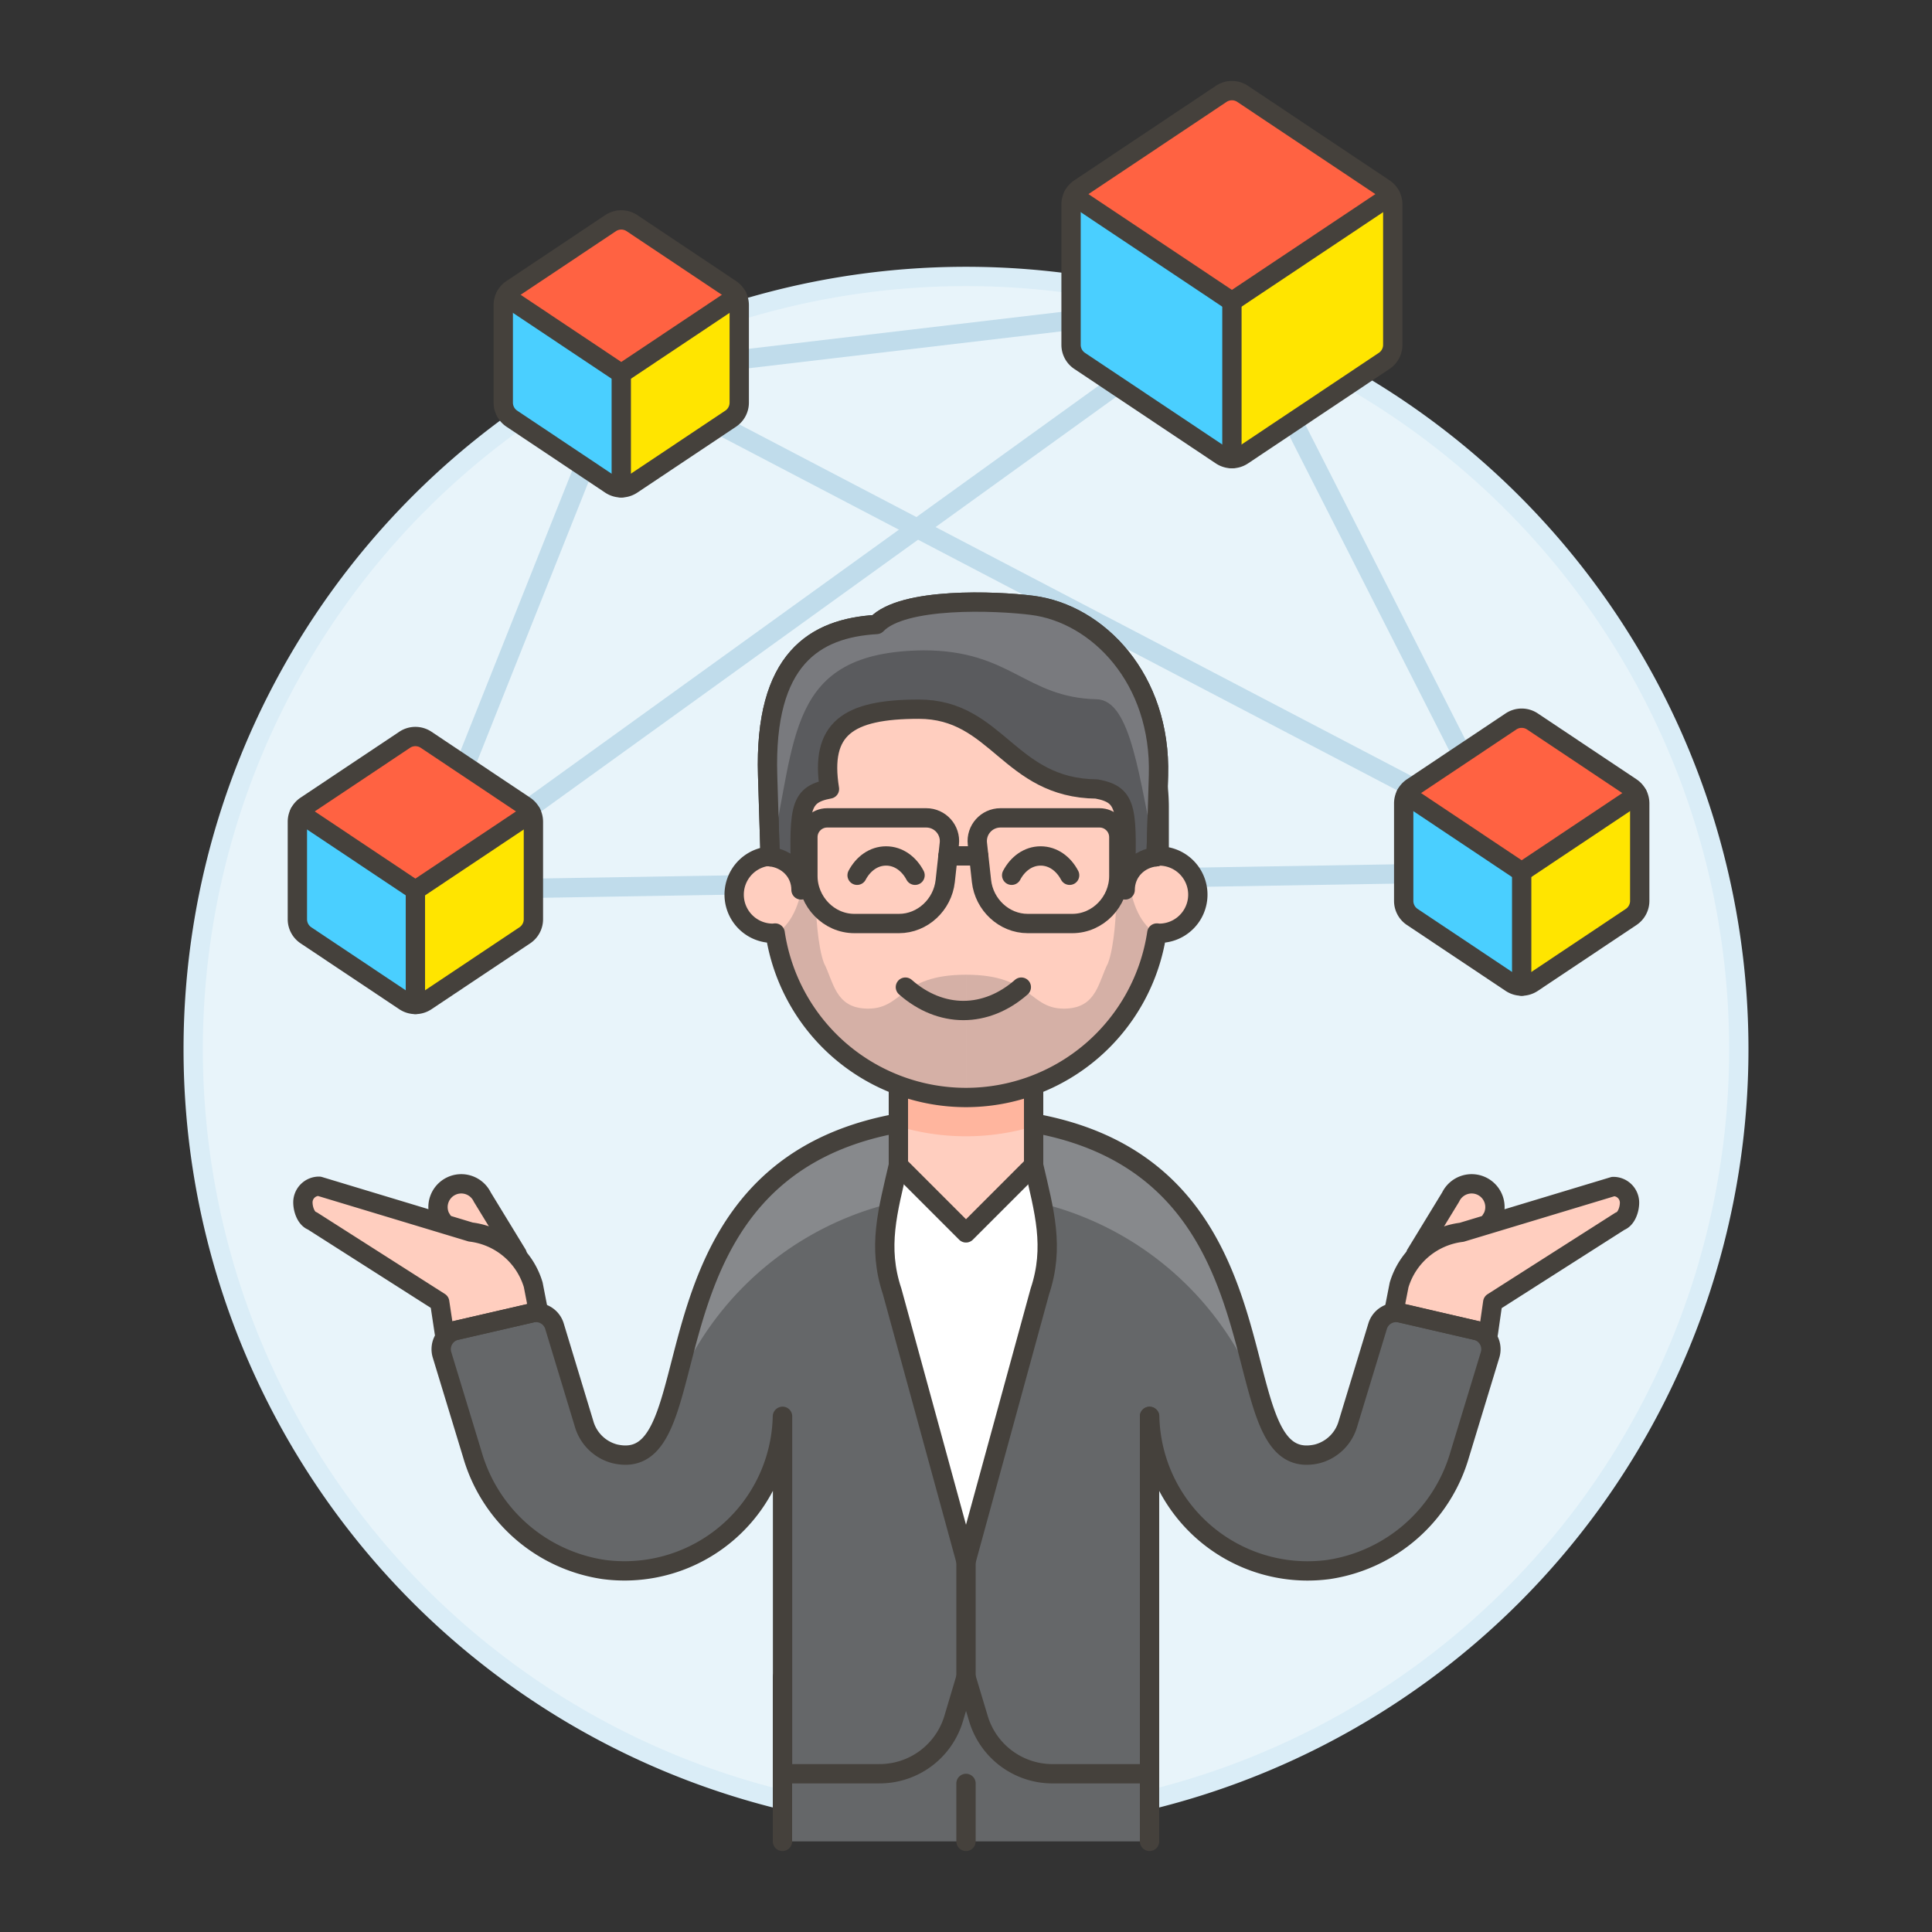 <?xml version="1.0" encoding="UTF-8" standalone="no"?>
<svg
   xmlns:dc="http://purl.org/dc/elements/1.1/"
   xmlns:cc="http://creativecommons.org/ns#"
   xmlns:rdf="http://www.w3.org/1999/02/22-rdf-syntax-ns#"
   xmlns:svg="http://www.w3.org/2000/svg"
   xmlns="http://www.w3.org/2000/svg"
   viewBox="0 0 400 400"
   height="400"
   width="400"
   version="1.1"
   id="svg142">
  <rect x="0" y="0" width="400" height="400" fill="#333333" stroke="none"/>
  <defs
     id="defs146" />
  <path
     d="m 40,217.236 a 160,160 0 1 0 320,0 160,160 0 1 0 -320,0 z"
     fill="#e8f4fa"
     stroke="#daedf7"
     id="path2"
     style="stroke-width:4" />
  <path
     d="M 255.056,62.42 86.004,184.308"
     fill="none"
     stroke="#c0dceb"
     stroke-linejoin="round"
     id="path4"
     style="stroke-width:4" />
  <path
     d="m 86.004,184.308 229.044,-3.8"
     fill="none"
     stroke="#c0dceb"
     stroke-linejoin="round"
     id="path6"
     style="stroke-width:4" />
  <path
     d="M 128.628,77.344 292.396,163.008"
     fill="none"
     stroke="#c0dceb"
     stroke-linejoin="round"
     id="path8"
     style="stroke-width:4" />
  <path
     d="M 128.628,77.344 86.004,184.308"
     fill="none"
     stroke="#c0dceb"
     stroke-linejoin="round"
     id="path10"
     style="stroke-width:4" />
  <path
     d="M 255.056,62.42 315.048,180.508"
     fill="none"
     stroke="#c0dceb"
     stroke-linejoin="round"
     id="path12"
     style="stroke-width:4" />
  <path
     d="m 128.628,77.344 126.428,-14.924"
     fill="none"
     stroke="#c0dceb"
     stroke-linejoin="round"
     id="path14"
     style="stroke-width:4" />
  <path
     d="m 162,347.236 h 76 v 34 h -76 z"
     fill="#656769"
     id="path16"
     style="stroke-width:4" />
  <path
     d="m 162,381.236 v -34 h 76 v 34"
     fill="none"
     stroke="#45413c"
     stroke-linecap="round"
     stroke-linejoin="round"
     id="path18"
     style="stroke-width:4" />
  <path
     d="m 200,369.236 v 12"
     fill="none"
     stroke="#45413c"
     stroke-linecap="round"
     stroke-linejoin="round"
     id="path20"
     style="stroke-width:4" />
  <path
     d="m 285.22,274.576 -6.136,20.176 a 8.984,8.984 0 0 1 -6.368,6.252 c -22.536,5.172 -0.652,-66.428 -69.72,-69.68 -1.012,-0.048 -2,0 -2.996,0 -0.996,0 -2,-0.064 -2.996,0 -69.12,3.252 -47.168,74.86 -69.72,69.676 a 8.968,8.968 0 0 1 -6.368,-6.248 l -6.116,-20.176 a 4,4 0 0 0 -4.728,-2.736 l -15.628,3.6 a 4,4 0 0 0 -2.928,5.064 l 6.304,20.712 a 33.392,33.392 0 0 0 27.148,23.728 32.696,32.696 0 0 0 37.02,-31.688 l 0.032,-0.024 v 74 h 20.096 a 16,16 0 0 0 15.324,-11.4 l 2.56,-8.596 2.58,8.6 a 16,16 0 0 0 15.324,11.4 H 238 v -74 l 0.032,0.024 a 32.7,32.7 0 0 0 37.02,31.692 33.412,33.412 0 0 0 27.148,-23.732 l 6.304,-20.712 a 4,4 0 0 0 -2.928,-5.064 l -15.628,-3.6 a 4,4 0 0 0 -4.728,2.732 z"
     fill="#656769"
     id="path22"
     style="stroke-width:4" />
  <path
     d="m 138.128,292.32 c 6.436,-18.32 7.472,-58.576 58.876,-60.996 1.012,-0.048 2,0 2.996,0 0.996,0 2,-0.064 2.996,0 51.404,2.42 52.428,42.676 58.876,60.996 v 0 a 64.988,64.988 0 0 0 -123.728,0"
     fill="#87898c"
     id="path24"
     style="stroke-width:4" />
  <path
     d="m 301.808,263.852 -8.692,-4.172 7.228,-11.848 a 4.824,4.824 0 0 1 6.436,-2.26 v 0 a 4.82,4.82 0 0 1 2.26,6.428 z"
     fill="#ffda8f"
     stroke="#45413c"
     stroke-linecap="round"
     stroke-linejoin="round"
     id="path26"
     style="fill:#ffcebf;fill-opacity:1;stroke-width:4" />
  <path
     d="m 302.62,255.132 31.38,-9.476 a 3.344,3.344 0 0 1 3.376,3.344 v 0 c 0,1.404 -0.648,3.36 -1.972,3.84 l -26.348,16.8 -0.916,6.4 -19.544,-4.544 1.072,-5.456 a 15.448,15.448 0 0 1 12.952,-10.908 z"
     fill="#ffda8f"
     stroke="#45413c"
     stroke-linecap="round"
     stroke-linejoin="round"
     id="path28"
     style="fill:#ffcebf;fill-opacity:1;stroke-width:4" />
  <path
     d="m 98.4,263.852 8.68,-4.172 -7.232,-11.848 a 4.82,4.82 0 0 0 -6.432,-2.26 v 0 a 4.82,4.82 0 0 0 -2.26,6.428 z"
     fill="#ffda8f"
     stroke="#45413c"
     stroke-linecap="round"
     stroke-linejoin="round"
     id="path30"
     style="fill:#ffcebf;fill-opacity:1;stroke-width:4" />
  <path
     d="m 97.452,255.076 -31.368,-9.476 a 3.34,3.34 0 0 0 -3.372,3.344 v 0 c 0,1.408 0.644,3.36 1.968,3.84 l 26.352,16.8 0.968,6.416 19.468,-4.504 -1.068,-5.496 a 15.44,15.44 0 0 0 -12.948,-10.924 z"
     fill="#ffda8f"
     stroke="#45413c"
     stroke-linecap="round"
     stroke-linejoin="round"
     id="path32"
     style="fill:#ffcebf;fill-opacity:1;stroke-width:4" />
  <path
     d="m 285.22,274.576 -6.136,20.176 a 8.984,8.984 0 0 1 -6.368,6.252 c -22.536,5.172 -0.652,-66.428 -69.72,-69.68 -1.012,-0.048 -2,0 -2.996,0 -0.996,0 -2,-0.064 -2.996,0 -69.12,3.252 -47.168,74.86 -69.72,69.676 a 8.968,8.968 0 0 1 -6.368,-6.248 l -6.116,-20.176 a 4,4 0 0 0 -4.728,-2.736 l -15.628,3.6 a 4,4 0 0 0 -2.928,5.064 l 6.304,20.712 a 33.392,33.392 0 0 0 27.148,23.728 32.696,32.696 0 0 0 37.02,-31.688 l 0.032,-0.024 v 74 h 20.096 a 16,16 0 0 0 15.324,-11.4 l 2.56,-8.596 2.58,8.6 a 16,16 0 0 0 15.324,11.4 H 238 v -74 l 0.032,0.024 a 32.7,32.7 0 0 0 37.02,31.692 33.412,33.412 0 0 0 27.148,-23.732 l 6.304,-20.712 a 4,4 0 0 0 -2.928,-5.064 l -15.628,-3.6 a 4,4 0 0 0 -4.728,2.732 z"
     fill="none"
     stroke="#45413c"
     stroke-linecap="round"
     stroke-linejoin="round"
     id="path34"
     style="stroke-width:4" />
  <path
     d="m 214,241.256 v -14 h -28 v 14 c -2.188,9.484 -4.372,16.888 -1.292,26.12 l 15.292,55.88 15.292,-55.88 c 3.08,-9.232 0.896,-16.636 -1.292,-26.12 z"
     fill="#ffffff"
     stroke="#45413c"
     stroke-linecap="round"
     stroke-linejoin="round"
     id="path36"
     style="stroke-width:4" />
  <path
     d="m 214,241.256 -14,14 -14,-14 v -22 h 28 z"
     fill="#ffda8f"
     id="path38"
     style="fill:#ffcebf;fill-opacity:1;stroke-width:4" />
  <path
     d="m 186,233.2 a 48.692,48.692 0 0 0 28,0 v -13.944 h -28 z"
     fill="#ffbe3d"
     id="path40"
     style="fill:#ffb59e;fill-opacity:1;stroke-width:4" />
  <path
     d="m 214,241.256 -14,14 -14,-14 v -22 h 28 z"
     fill="none"
     stroke="#45413c"
     stroke-linecap="round"
     stroke-linejoin="round"
     id="path42"
     style="stroke-width:4" />
  <g
     id="g13616-0"
     transform="matrix(4,0,0,-4,239.453,177.216)">
    <path
       d="m 0,0 v 2.5 c 0,5.523 -4.478,10 -10,10 -5.522,0 -10,-4.477 -10,-10 V 0 c -1.104,0 -2,-0.896 -2,-2 0,-1.105 0.896,-2 2,-2 0.042,0 0.081,0.01 0.123,0.012 0.72,-4.815 4.861,-8.512 9.877,-8.512 5.016,0 9.157,3.697 9.877,8.512 C -0.081,-3.99 -0.042,-4 0,-4 c 1.104,0 2,0.895 2,2 0,1.104 -0.896,2 -2,2"
       style="fill:#ffcebf;fill-opacity:1;fill-rule:nonzero;stroke:none"
       id="path13618-3" />
  </g>
  <path
     d="m 238,351.236 v -57.976"
     fill="#656769"
     stroke="#45413c"
     stroke-linecap="round"
     stroke-linejoin="round"
     id="path44"
     style="stroke-width:4" />
  <path
     d="m 200,347.236 v -23.98"
     fill="none"
     stroke="#45413c"
     stroke-linecap="round"
     stroke-linejoin="round"
     id="path46"
     style="stroke-width:4" />
  <g
     id="g2502-0"
     transform="matrix(3.196,0,0,3.196,85.137,-3607.289)">
    <path
       id="use2496-6"
       d="m 48.302,1189.188 c -0.299,5.097 -5.229,10.654 -12.362,10.654 v -8.011 c 4.378,0 4.06,2.308 6.515,2.193 1.96,-0.092 2.067,-1.747 2.683,-2.937 0.408,-1.079 0.543,-3.257 0.547,-4.535 l 0.822,-0.897 c 0.152,1.582 0.786,2.998 1.796,3.534 z"
       style="opacity:0.25;fill:#5a5b5e;fill-opacity:1;stroke:none;stroke-width:1.25;stroke-linecap:round;stroke-linejoin:round;stroke-miterlimit:10;stroke-dasharray:none;stroke-opacity:1" />
    <path
       id="path2498-3"
       d="m 23.578,1189.188 c 0.299,5.097 5.229,10.654 12.362,10.654 v -8.011 c -4.378,0 -4.06,2.308 -6.515,2.193 -1.96,-0.092 -2.067,-1.747 -2.683,-2.937 -0.408,-1.079 -0.543,-3.257 -0.547,-4.535 l -0.822,-0.897 c -0.152,1.582 -0.786,2.998 -1.796,3.534 z"
       style="opacity:0.25;fill:#5a5b5e;fill-opacity:1;stroke:none;stroke-width:1.25;stroke-linecap:round;stroke-linejoin:round;stroke-miterlimit:10;stroke-dasharray:none;stroke-opacity:1" />
  </g>
  <path
     d="m 240,177.224 v -10 a 40,40 0 0 0 -80,0 v 10 a 8,8 0 1 0 0,16 c 0.168,0 0.324,-0.036 0.488,-0.048 a 39.948,39.948 0 0 0 79.02,0 c 0.168,0 0.324,0.048 0.492,0.048 a 8,8 0 0 0 0,-16 z"
     fill="#ffda8f"
     stroke="#45413c"
     stroke-linecap="round"
     stroke-linejoin="round"
     id="path54"
     style="fill:none;stroke-width:4" />
  <path
     d="m 126.4,46.204 -20.436,13.64 a 4.048,4.048 0 0 0 -1.328,1.488 l 24,16 24,-16 a 4,4 0 0 0 -1.324,-1.484 l -20.44,-13.644 a 4,4 0 0 0 -4.472,0 z"
     fill="#ff6242"
     id="path92"
     style="stroke-width:4" />
  <path
     d="m 153.06,63.164 a 4,4 0 0 0 -0.448,-1.832 l -24,16 v 23.668 a 4,4 0 0 0 2.216,-0.672 l 20.444,-13.648 a 4,4 0 0 0 1.772,-3.316 z"
     fill="#ffe500"
     id="path94"
     style="stroke-width:4" />
  <path
     d="m 104.196,63.172 v 20.184 a 4,4 0 0 0 1.776,3.328 L 126.4,100.328 a 4,4 0 0 0 2.22,0.672 V 77.344 l -24,-16 a 3.972,3.972 0 0 0 -0.424,1.828 z"
     fill="#4acfff"
     id="path96"
     style="stroke-width:4" />
  <path
     d="m 130.848,46.204 a 4,4 0 0 0 -4.44,0 l -20.436,13.64 a 4,4 0 0 0 -1.776,3.328 v 20.184 a 4,4 0 0 0 1.776,3.328 L 126.4,100.328 a 4,4 0 0 0 4.44,0 l 20.436,-13.644 a 4,4 0 0 0 1.776,-3.328 v -20.184 a 4,4 0 0 0 -1.776,-3.328 z"
     fill="none"
     stroke="#45413c"
     stroke-linecap="round"
     stroke-linejoin="round"
     id="path98"
     style="stroke-width:4" />
  <path
     d="m 104.644,61.332 23.984,16.012 23.984,-16.012"
     fill="none"
     stroke="#45413c"
     stroke-linecap="round"
     stroke-linejoin="round"
     id="path100"
     style="stroke-width:4" />
  <path
     d="M 128.628,77.344 V 101"
     fill="none"
     stroke="#45413c"
     stroke-linecap="round"
     stroke-linejoin="round"
     id="path102"
     style="stroke-width:4" />
  <path
     d="m 83.78,153.164 -20.432,13.636 a 3.952,3.952 0 0 0 -1.328,1.488 l 24,16 24,-16 a 4,4 0 0 0 -1.324,-1.484 l -20.44,-13.648 a 4,4 0 0 0 -4.476,0.008 z"
     fill="#ff6242"
     id="path104"
     style="stroke-width:4" />
  <path
     d="m 110.436,170.128 a 3.976,3.976 0 0 0 -0.448,-1.832 l -24,16 v 23.656 a 4.024,4.024 0 0 0 2.216,-0.672 l 20.44,-13.648 a 4,4 0 0 0 1.776,-3.316 z"
     fill="#ffe500"
     id="path106"
     style="stroke-width:4" />
  <path
     d="m 61.568,170.136 v 20.184 a 4,4 0 0 0 1.78,3.328 l 20.432,13.64 a 4,4 0 0 0 2.224,0.676 v -23.656 l -24,-16 a 3.972,3.972 0 0 0 -0.436,1.828 z"
     fill="#4acfff"
     id="path108"
     style="stroke-width:4" />
  <path
     d="m 88.224,153.164 a 4,4 0 0 0 -4.444,0 l -20.432,13.636 a 4,4 0 0 0 -1.78,3.324 v 20.196 a 4,4 0 0 0 1.78,3.328 l 20.432,13.64 a 4,4 0 0 0 4.444,0 l 20.432,-13.64 a 4,4 0 0 0 1.78,-3.328 v -20.188 a 4,4 0 0 0 -1.78,-3.324 z"
     fill="none"
     stroke="#45413c"
     stroke-linecap="round"
     stroke-linejoin="round"
     id="path110"
     style="stroke-width:4" />
  <path
     d="m 62.02,168.296 23.984,16.012 23.984,-16.012"
     fill="none"
     stroke="#45413c"
     stroke-linecap="round"
     stroke-linejoin="round"
     id="path112"
     style="stroke-width:4" />
  <path
     d="m 86.004,184.308 v 23.652"
     fill="none"
     stroke="#45413c"
     stroke-linecap="round"
     stroke-linejoin="round"
     id="path114"
     style="stroke-width:4" />
  <path
     d="m 312.828,149.368 -20.428,13.64 a 4.028,4.028 0 0 0 -1.332,1.488 l 24,16 24,-16 a 3.964,3.964 0 0 0 -1.324,-1.484 l -20.44,-13.644 a 4,4 0 0 0 -4.476,0 z"
     fill="#ff6242"
     id="path116"
     style="stroke-width:4" />
  <path
     d="m 339.484,166.328 a 4,4 0 0 0 -0.452,-1.832 l -24,16 v 23.656 a 4,4 0 0 0 2.216,-0.672 l 20.444,-13.648 a 4,4 0 0 0 1.776,-3.316 z"
     fill="#ffe500"
     id="path118"
     style="stroke-width:4" />
  <path
     d="m 290.616,166.336 v 20.184 a 4,4 0 0 0 1.78,3.328 l 20.432,13.64 a 3.976,3.976 0 0 0 2.22,0.676 v -23.656 l -24,-16 a 4,4 0 0 0 -0.432,1.828 z"
     fill="#4acfff"
     id="path120"
     style="stroke-width:4" />
  <path
     d="m 317.272,149.368 a 4,4 0 0 0 -4.444,0 l -20.428,13.64 a 4,4 0 0 0 -1.78,3.328 v 20.184 a 4,4 0 0 0 1.78,3.328 l 20.432,13.64 a 4,4 0 0 0 4.444,0 l 20.432,-13.64 a 4,4 0 0 0 1.78,-3.328 v -20.184 a 4,4 0 0 0 -1.78,-3.328 z"
     fill="none"
     stroke="#45413c"
     stroke-linecap="round"
     stroke-linejoin="round"
     id="path122"
     style="stroke-width:4" />
  <path
     d="m 291.064,164.496 23.984,16.012 23.984,-16.012"
     fill="none"
     stroke="#45413c"
     stroke-linecap="round"
     stroke-linejoin="round"
     id="path124"
     style="stroke-width:4" />
  <path
     d="m 315.048,180.508 v 23.656"
     fill="none"
     stroke="#45413c"
     stroke-linecap="round"
     stroke-linejoin="round"
     id="path126"
     style="stroke-width:4" />
  <path
     d="m 221.752,42.328 v 29.064 a 4,4 0 0 0 1.78,3.328 l 29.304,19.564 a 4,4 0 0 0 2.22,0.672 v -32.556 l -32.856,-21.912 a 4,4 0 0 0 -0.448,1.84 z"
     fill="#4acfff"
     id="path128"
     style="stroke-width:4" />
  <path
     d="m 288.356,42.32 a 4,4 0 0 0 -0.448,-1.832 l -32.852,21.912 v 32.54 a 4,4 0 0 0 2.212,-0.668 l 29.316,-19.572 a 4,4 0 0 0 1.772,-3.316 z"
     fill="#ffe500"
     id="path130"
     style="stroke-width:4" />
  <path
     d="m 255.056,62.4 32.852,-21.928 a 4,4 0 0 0 -1.316,-1.48 l -29.316,-19.556 a 4,4 0 0 0 -4.44,0 l -29.304,19.564 a 4,4 0 0 0 -1.332,1.488 z"
     fill="#ff6242"
     id="path132"
     style="stroke-width:4" />
  <path
     d="m 222.2,40.488 32.856,21.932 32.852,-21.932"
     fill="none"
     stroke="#45413c"
     stroke-linecap="round"
     stroke-linejoin="round"
     id="path134"
     style="stroke-width:4" />
  <path
     d="m 255.056,62.42 v 32.536"
     fill="none"
     stroke="#45413c"
     stroke-linecap="round"
     stroke-linejoin="round"
     id="path136"
     style="stroke-width:4" />
  <path
     d="m 257.276,19.436 a 4,4 0 0 0 -4.44,0 l -29.304,19.564 a 4,4 0 0 0 -1.78,3.328 v 29.064 a 4,4 0 0 0 1.78,3.328 l 29.304,19.564 a 4,4 0 0 0 4.44,0 l 29.304,-19.564 a 4,4 0 0 0 1.776,-3.328 v -29.064 a 4,4 0 0 0 -1.776,-3.328 z"
     fill="none"
     stroke="#45413c"
     stroke-linecap="round"
     stroke-linejoin="round"
     id="path138"
     style="stroke-width:4" />
  <g
     id="g13632-2"
     transform="matrix(4,0,0,-4,211.453,204.374)">
    <path
       d="m 0,0 c -0.911,-0.802 -1.956,-1.21 -3,-1.21 -1.044,0 -2.089,0.408 -3,1.21"
       style="fill:none;stroke:#45413c;stroke-width:1;stroke-linecap:round;stroke-linejoin:round;stroke-miterlimit:10;stroke-dasharray:none;stroke-opacity:1"
       id="path13634-0" />
  </g>
  <path
     id="path13638-6"
     style="fill:none;stroke:#45413c;stroke-width:4;stroke-linecap:round;stroke-linejoin:round;stroke-miterlimit:10;stroke-dasharray:none;stroke-opacity:1"
     d="m 189.453,181.216 c -1.24,-2.352 -3.4,-4 -6,-4 -2.6,0 -4.76,1.648 -6,4" />
  <path
     id="path13642-1"
     style="fill:none;stroke:#45413c;stroke-width:4;stroke-linecap:round;stroke-linejoin:round;stroke-miterlimit:10;stroke-dasharray:none;stroke-opacity:1"
     d="m 221.453,181.216 c -1.24,-2.352 -3.4,-4 -6,-4 -2.6,0 -4.76,1.648 -6,4" />
  <path
     id="path13666-5"
     style="fill:none;stroke:#45413c;stroke-width:4;stroke-linecap:round;stroke-linejoin:round;stroke-miterlimit:10;stroke-dasharray:none;stroke-opacity:1"
     d="m 196.261,177.204 h 6.372" />
  <path
     id="path13658-6"
     style="fill:none;stroke:#45413c;stroke-width:4;stroke-linecap:round;stroke-linejoin:round;stroke-miterlimit:10;stroke-dasharray:none;stroke-opacity:1"
     d="m 186.125,191.205 h -9.235 c -5.316,0 -9.624,-4.528 -9.624,-9.844 v -8.032 c 0,-2.208 1.788,-4 4,-4 h 20.499 c 2.872,0 5.104,2.492 4.784,5.344 l -0.852,7.748 c -0.544,4.876 -4.664,8.784 -9.572,8.784 z" />
  <path
     d="m 212.781,191.205 h 9.235 c 5.316,0 9.624,-4.528 9.624,-9.844 v -8.032 c 0,-2.208 -1.788,-4 -4,-4 h -20.499 c -2.872,0 -5.104,2.492 -4.784,5.344 l 0.852,7.748 c 0.544,4.876 4.664,8.784 9.572,8.784 z"
     style="fill:none;stroke:#45413c;stroke-width:4;stroke-linecap:round;stroke-linejoin:round;stroke-miterlimit:10;stroke-dasharray:none;stroke-opacity:1"
     id="path33699-4" />
  <g
     id="g2494-9"
     transform="matrix(3.196,0,0,3.196,204.388,-3487.381)">
    <path
       id="path2485-5"
       d="m -7.164,1131.626 c -3.993,0.238 -7.291,2.204 -7.059,9.774 l 0.162,5.273 c 1.124,0.111 2,0.99 2,2.148 -0.137,-5.172 -0.227,-6.155 1.844,-6.539 -0.629,-3.906 1.175,-5.17 5.781,-5.17 5.103,0 5.833,5.117 11.531,5.17 2.07,0.385 1.98,1.367 1.844,6.539 0,-1.159 0.876,-2.037 2,-2.148 l 0.156,-5.271 c 0.185,-6.255 -3.929,-10.478 -8.178,-11.018 -2.373,-0.301 -8.377,-0.541 -10.082,1.241 z"
       style="opacity:1;fill:#5a5b5e;fill-opacity:1;stroke:#45413c;stroke-width:1.25;stroke-linecap:round;stroke-linejoin:round;stroke-miterlimit:10;stroke-dasharray:none;stroke-opacity:1" />
    <path
       style="opacity:1;fill:#797a7e;fill-opacity:1;stroke:none;stroke-width:1.25;stroke-linecap:round;stroke-linejoin:round;stroke-miterlimit:10;stroke-dasharray:none;stroke-opacity:1"
       d="m -7.164,1131.626 c -3.993,0.238 -7.291,2.204 -7.059,9.774 l 0.162,5.273 c 1.762,-7.539 0.962,-13.274 9.938,-13.373 5.666,0 6.583,3.059 11.219,3.17 2.266,0.054 2.755,5.279 3.844,10.203 l 0.156,-5.271 c 0.185,-6.255 -3.929,-10.478 -8.178,-11.018 -2.373,-0.301 -8.377,-0.541 -10.082,1.241 z"
       id="path2487-0" />
    <path
       id="path2489-4"
       d="m 10.939,1146.674 0.156,-5.271 c 0.185,-6.255 -3.929,-10.478 -8.178,-11.018 -2.373,-0.301 -8.377,-0.541 -10.082,1.241 -3.993,0.238 -7.291,2.204 -7.059,9.774 l 0.162,5.273"
       style="opacity:1;fill:none;fill-opacity:1;stroke:#45413c;stroke-width:1.25;stroke-linecap:round;stroke-linejoin:round;stroke-miterlimit:10;stroke-dasharray:none;stroke-opacity:1" />
  </g>
</svg>
